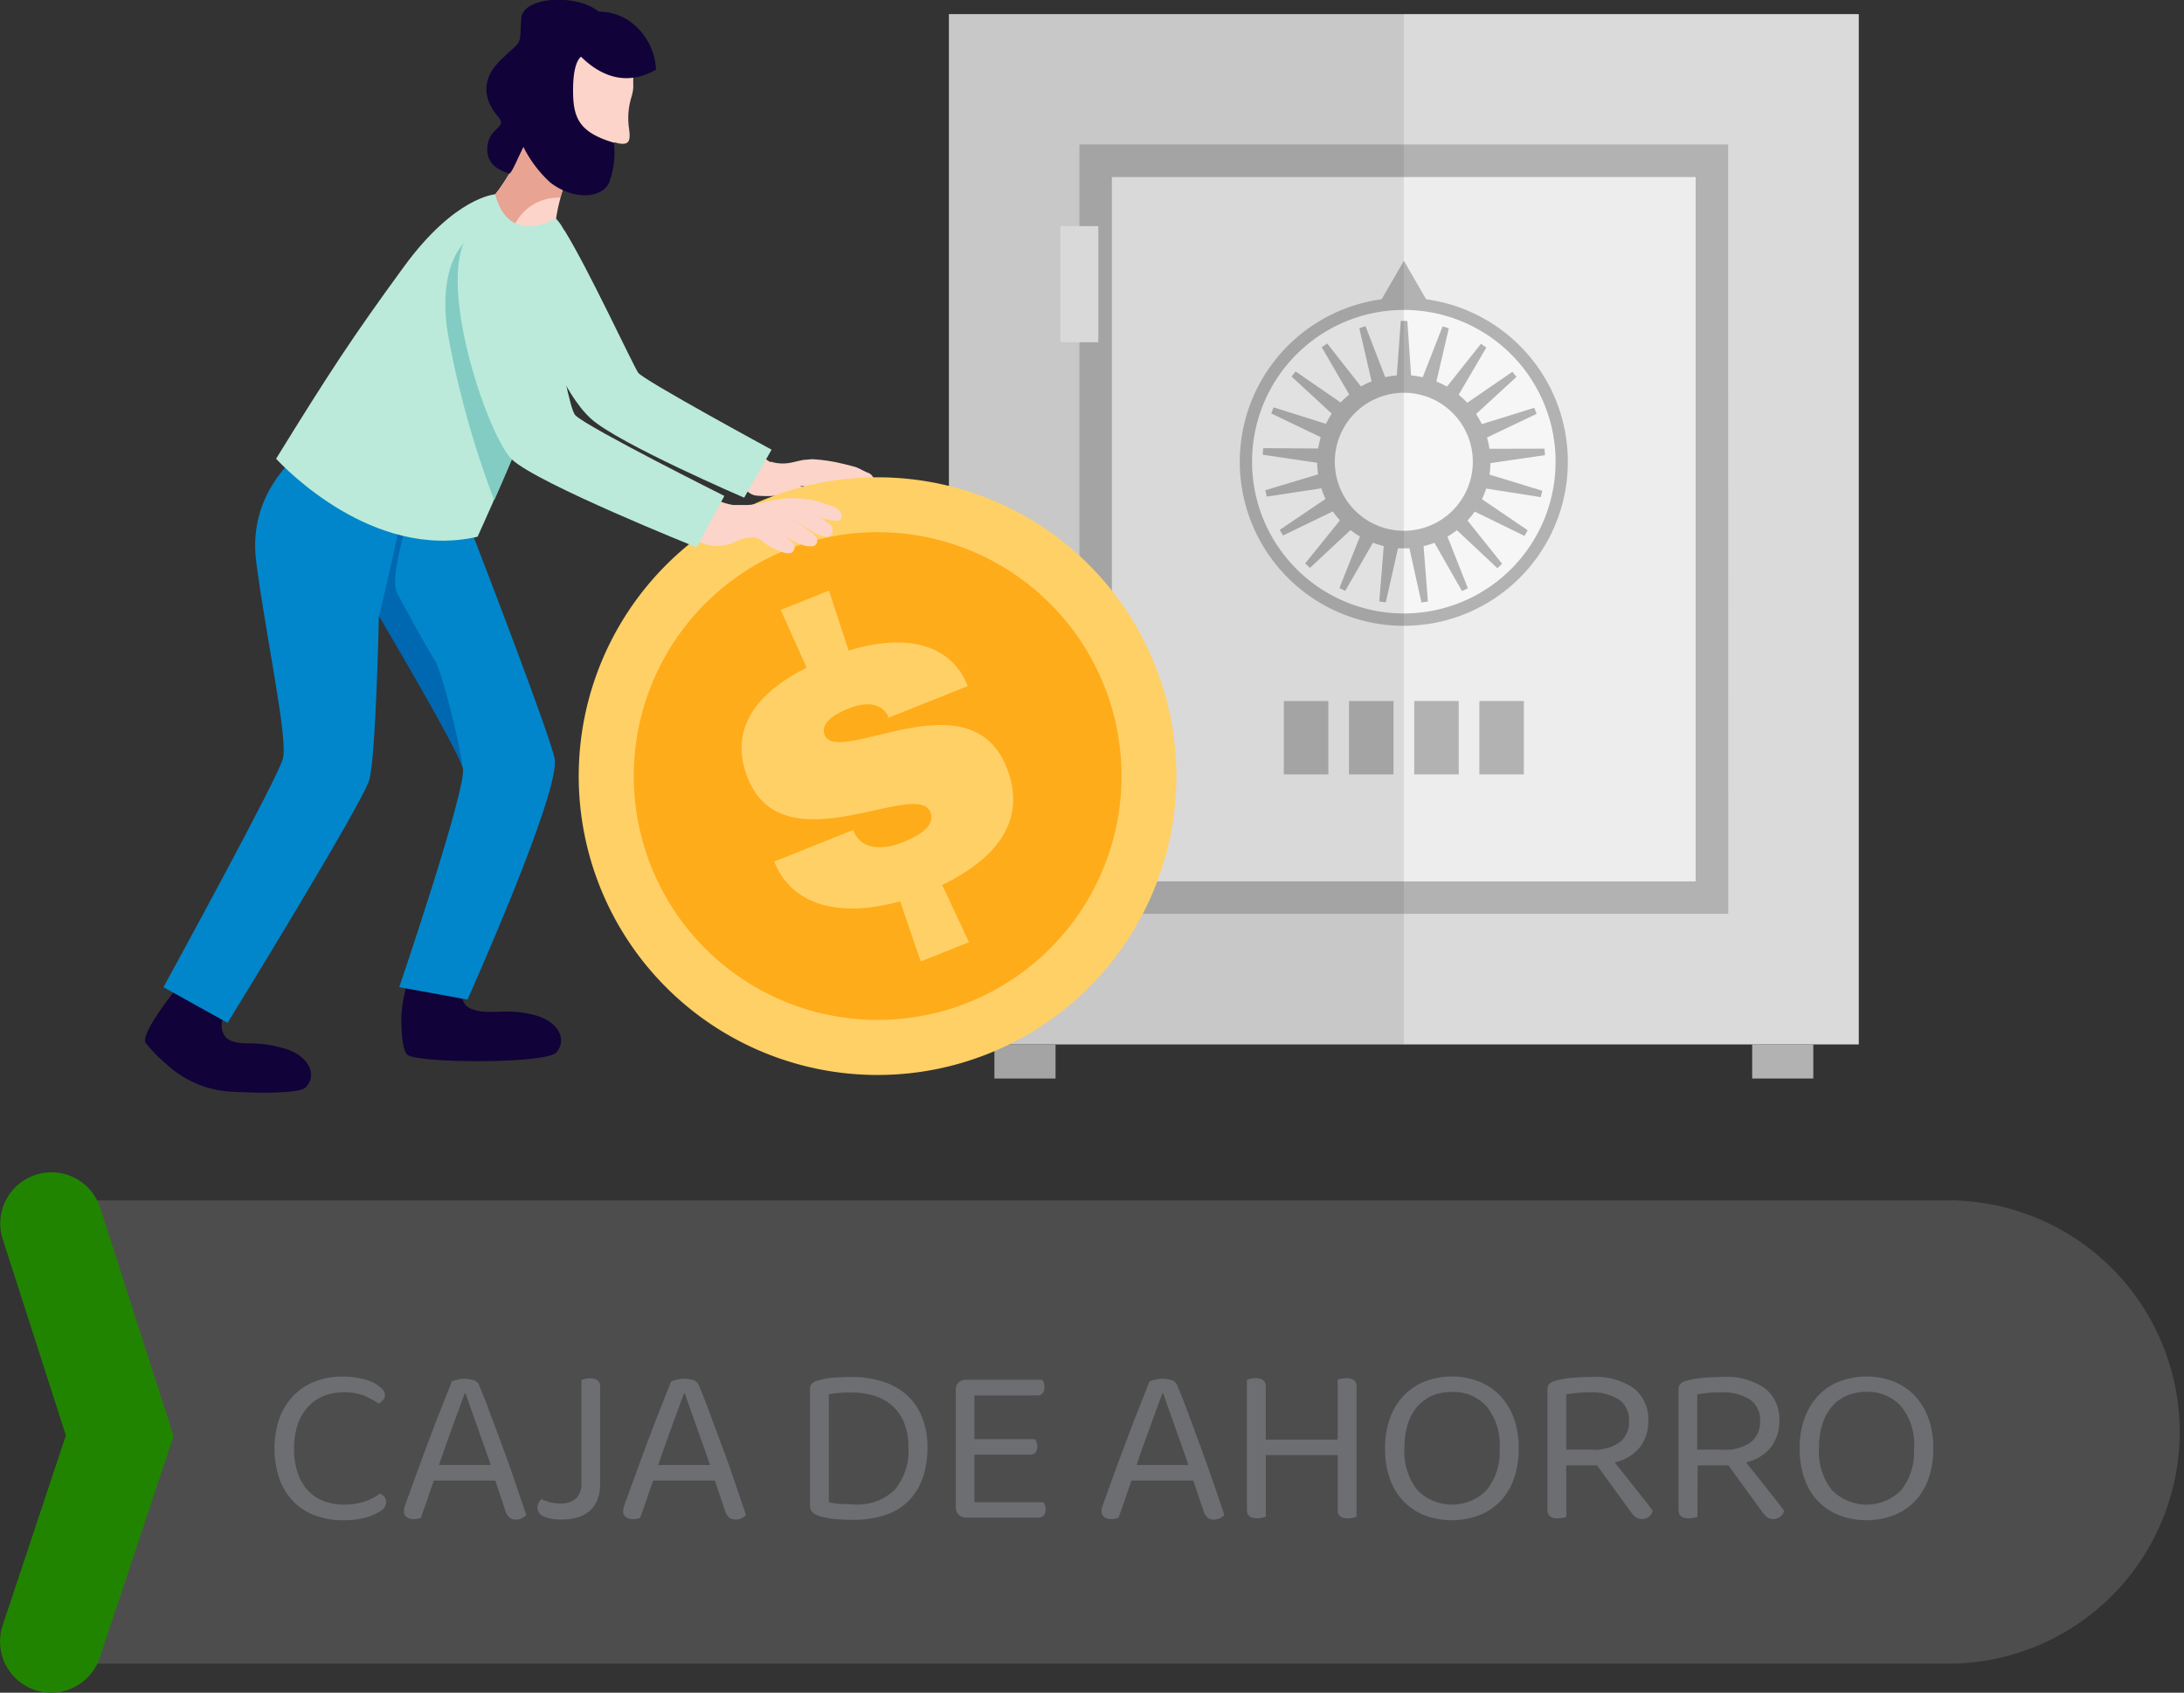 <svg xmlns="http://www.w3.org/2000/svg" xmlns:xlink="http://www.w3.org/1999/xlink" viewBox="0 0 260.17 201.65"><rect x="0" y="0" width="260.17" height="201.65" fill="#333333" stroke="none"/><defs><style>.cls-1{fill:none;}.cls-2{fill:#dadada;}.cls-3{fill:#ededed;}.cls-4{fill:#b2b2b2;}.cls-5{fill:#f6f6f6;}.cls-6{opacity:0.1;}.cls-7{clip-path:url(#clip-path);}.cls-8{fill:#1d1d1b;}.cls-9{fill:#fcd4ca;}.cls-10{fill:#bbeadb;}.cls-11{fill:#110239;}.cls-12{fill:#0186cb;}.cls-13{opacity:0.65;}.cls-14{clip-path:url(#clip-path-2);}.cls-15{fill:#0056a3;}.cls-16{fill:#e8a393;}.cls-17{fill:#ffd066;}.cls-18{fill:#feac1a;}.cls-19{fill:#83ccc3;}.cls-20{opacity:0.23;}.cls-21{clip-path:url(#clip-path-3);}.cls-22{fill:#a7a6a7;}.cls-23{fill:#218400;}.cls-24{fill:#6d6e71;}</style><clipPath id="clip-path"><rect class="cls-1" x="113.04" y="1.68" width="54.19" height="126.8"/></clipPath><clipPath id="clip-path-2"><rect class="cls-1" x="45.17" y="60.69" width="9.86" height="30.47"/></clipPath><clipPath id="clip-path-3"><rect class="cls-1" x="8.16" y="143" width="252.01" height="55.18"/></clipPath></defs><g id="Capa_2" data-name="Capa 2"><g id="Capa_1-2" data-name="Capa 1"><rect class="cls-2" x="113.04" y="1.68" width="108.39" height="122.74"/><rect class="cls-3" x="128.57" y="17.21" width="77.33" height="91.68"/><path class="cls-3" d="M202,105H132.45V21.09H202Zm3.89-87.8H128.57v91.68H205.9Z"/><rect class="cls-3" x="128.57" y="17.21" width="77.33" height="91.68"/><path class="cls-4" d="M202,105H132.45V21.09H202Zm3.89-87.8H128.57v91.68H205.9Z"/><rect class="cls-3" x="126.31" y="85.34" width="4.53" height="13.83"/><rect class="cls-3" x="126.31" y="26.94" width="4.53" height="13.83"/><path class="cls-4" d="M186.77,55a19.54,19.54,0,1,1-19.54-19.53A19.53,19.53,0,0,1,186.77,55"/><path class="cls-5" d="M185.31,55a18.08,18.08,0,1,1-18.08-18.08A18.07,18.07,0,0,1,185.31,55"/><polygon class="cls-4" points="166.87 38.23 167.65 38.24 168.2 46.19 168.95 46.3 171.85 38.88 172.59 39.11 170.78 46.87 171.46 47.2 176.42 40.96 177.06 41.4 173.03 48.28 173.59 48.8 180.17 44.29 180.65 44.9 174.78 50.29 175.16 50.95 182.77 48.58 183.05 49.3 175.85 52.73 176.02 53.47 183.99 53.45 184.05 54.22 176.16 55.37 176.1 56.13 183.72 58.46 183.55 59.22 175.67 57.99 175.39 58.69 181.99 63.17 181.6 63.84 174.44 60.34 173.96 60.94 178.94 67.16 178.38 67.69 172.56 62.23 171.93 62.66 174.86 70.08 174.16 70.41 170.21 63.48 169.48 63.71 170.1 71.66 169.33 71.77 167.6 63.99 166.84 63.98 165.08 71.76 164.31 71.65 164.95 63.7 164.23 63.47 160.25 70.39 159.56 70.05 162.51 62.64 161.88 62.21 156.05 67.65 155.48 67.12 160.49 60.91 160.01 60.32 152.84 63.79 152.45 63.12 159.06 58.66 158.79 57.96 150.9 59.16 150.73 58.4 158.36 56.1 158.31 55.34 150.42 54.17 150.48 53.39 158.46 53.44 158.63 52.7 151.43 49.25 151.72 48.53 159.32 50.92 159.71 50.26 153.85 44.85 154.34 44.25 160.9 48.77 161.46 48.26 157.45 41.36 158.1 40.92 163.03 47.19 163.72 46.86 161.93 39.09 162.67 38.86 165.54 46.3 166.29 46.19 166.87 38.23"/><path class="cls-4" d="M177.55,55a10.32,10.32,0,1,1-10.32-10.31A10.32,10.32,0,0,1,177.55,55"/><path class="cls-5" d="M175.45,55a8.22,8.22,0,1,1-8.22-8.21A8.21,8.21,0,0,1,175.45,55"/><polygon class="cls-4" points="164.31 36.13 167.24 31.07 170.16 36.13 164.31 36.13"/><rect class="cls-4" x="152.94" y="83.51" width="5.3" height="8.74"/><rect class="cls-4" x="160.7" y="83.51" width="5.3" height="8.74"/><rect class="cls-4" x="168.47" y="83.51" width="5.3" height="8.74"/><rect class="cls-4" x="176.23" y="83.51" width="5.3" height="8.74"/><rect class="cls-4" x="208.73" y="124.42" width="7.28" height="4.06"/><rect class="cls-4" x="118.46" y="124.42" width="7.28" height="4.06"/><g class="cls-6"><g class="cls-7"><polygon class="cls-8" points="167.23 1.68 113.04 1.68 113.04 124.42 118.46 124.42 118.46 128.48 125.74 128.48 125.74 124.42 167.23 124.42 167.23 1.68"/></g></g><path class="cls-9" d="M91.87,55l.17.06a4.68,4.68,0,0,0,1.3.15c.86,0,1.66-.32,2.51-.44.29,0,.6-.05.9-.07a21.17,21.17,0,0,1,2.92.38c1,.23,1.15.25,2.15.53.47.12,1.15.56,1.61.72.7.26.9,1.23.39,1.24a.82.82,0,0,1-.71-.2,16.66,16.66,0,0,0-1.64-.73,5.52,5.52,0,0,1,1.64.73c.33.27.74.37.94.8.06.13.21.19.26.38a.59.59,0,0,1-.11.53.62.62,0,0,1-.68.09,6.6,6.6,0,0,1-1.55-.88,12.23,12.23,0,0,0-1.27-1,9.86,9.86,0,0,1,2,1.61,12.25,12.25,0,0,0,1,.78.74.74,0,0,1,0,1.21c-.44.27-1.2-.23-1.49-.5s-1-.76-1.37-1.14a4.88,4.88,0,0,0-.53-.49,8.72,8.72,0,0,0-1-.82,23.55,23.55,0,0,1,2.13,2c.28.34.68.84.4,1.25-.5.76-1.25.07-1.58-.23s-.94-.72-1.37-1.15a11.13,11.13,0,0,0-2.25-1.67c-.4-.24-.89-.13-1.31-.29.21.23.56.25.79.46a5.91,5.91,0,0,0,.86.69,1.86,1.86,0,0,1,.8,1c.11.42.16.87-.35,1-.75.15-1.33-.4-1.86-.83a4.12,4.12,0,0,0-2-1.13c-.31,0-.64,0-1,0a13.74,13.74,0,0,1-2.48,0,1.86,1.86,0,0,1-1.37-.92,6.37,6.37,0,0,1-.66-1.3c-.05-.16-.53-1.49-.67-1.44a25.68,25.68,0,0,0,2.73-1.48c.42-.19.59.2.8.46a2.67,2.67,0,0,0,.86.69"/><path class="cls-10" d="M91.92,53.56l-3.27,5.73s-15-6.46-18.25-9.41S64,39.51,63,32.08c-.59-4.33,4.22-4.67,4.22-4.67,2.78,4.43,8.2,16.13,8.81,17s15.87,9.15,15.87,9.15"/><path class="cls-11" d="M48.7,116.57a17.28,17.28,0,0,0-.89,4.53c0,2,.14,4.06.74,4.56,1.21,1,16.5,1.11,17.74-.3s.42-3.7-2.82-4.49c-3.47-.84-5.13.15-7.31-.68s-.49-3.92-.49-3.92Z"/><path class="cls-11" d="M33.81,124.89A14.15,14.15,0,0,0,30,124.3c-.94,0-2.44,0-3.13-.75a2.28,2.28,0,0,1-.15-2.56c.05-.11.8-1.46.94-1.4l-6-2.61s-4.77,5.68-4.35,7.19a16.85,16.85,0,0,0,2.54,2.62,12.32,12.32,0,0,0,7.69,3.26c4.11.23,8.21.16,8.87-.51,1.33-1.33.64-3.66-2.54-4.65"/><path class="cls-12" d="M37,53s-7.68,4.69-6.48,13.92,3.81,21.05,3.18,23.46S19.47,117.6,19.47,117.6l7.64,4.25S43.22,95.69,44,92.88s1.14-19.52,1.14-19.52,9.46,15.94,10,18.15-7.58,26.09-7.58,26.09l8.13,1.48s11-24.52,10.39-28.64c-.4-2.58-10-27.37-10-27.37Z"/><g class="cls-13"><g class="cls-14"><path class="cls-15" d="M55,91.11c.22-.42-2.2-11-3.29-12.59-.74-1.1-3.51-6.19-4.36-7.77-1-1.94,1-7.45,1.29-9.68a5.9,5.9,0,0,1-.7-.38c-.74,4.35-2.78,12.66-2.78,12.66,1.64,3,8.79,14.86,9.84,17.78h0l0,0,0,0"/></g></g><path class="cls-9" d="M62.58,17.06s-2.9,6.33-5.19,7.56a7.49,7.49,0,0,0,8.74,3.11S65.9,25.27,68,19.87c0,0-4-1.11-5.37-2.81"/><path class="cls-16" d="M66.6,23.51l.16,0A36.82,36.82,0,0,1,68,19.87s-4-1.11-5.37-2.81c0,0-2.9,6.33-5.19,7.56a7.63,7.63,0,0,0,3.54,3,5.75,5.75,0,0,1,5.67-4.07"/><path class="cls-9" d="M71.47,5s4.11,1.76,4,3.64.1,1.57-.21,2.8a8.5,8.5,0,0,0-.35,3.7c.22,1.54.17,2.28-1.43,1.89,0,0-.53-.27-.48.37s.24,4.42-3,4.56-8.14-4.76-7.88-6.82S63,8.35,65.22,6.1A5.6,5.6,0,0,1,71.47,5"/><path class="cls-11" d="M66.77,3.54s4.57,8.68,11.38,4.75a7.51,7.51,0,0,0-3.29-5.86c-3.28-2.17-7.6-.53-8.09,1.11"/><path class="cls-11" d="M73.13,17c-4.28-1.27-4.91-3.05-4.86-6.57s1.12-3.78,1.12-3.78c2.61-.88,2.7-2.16,2.7-2.16,1.93-5.19-9.77-5.85-10-2.29s.28,2.29-2.49,5-1.5,5.28-.27,6.69-1.14,1.19-1.27,3.7c-.1,1.78,1,2.54,2.58,3.09.28.1,1.26-2.31,1.7-3.2a14.59,14.59,0,0,0,3.22,4.27c2.85,2.18,6.16,1.85,7,0A10.21,10.21,0,0,0,73.13,17"/><path class="cls-17" d="M140.14,92.45a35.6,35.6,0,1,1-35.59-35.59,35.59,35.59,0,0,1,35.59,35.59"/><path class="cls-18" d="M133.6,92.45a29.05,29.05,0,1,1-29-29.05A29.05,29.05,0,0,1,133.6,92.45"/><path class="cls-17" d="M101.09,77.5c5.83-1.81,11.94-1.42,14.2,4.23l-9.41,3.76c-.91-2.11-3.28-1.69-4.65-1.14-.87.34-3.66,1.46-3,3.19,1.54,3.87,17.29-7.09,21.67,3.84,2.62,6.57-1.54,11.07-7.66,14.05l3.19,6.81-5.75,2.3-2.45-7.17c-6.1,1.73-12.64,1.17-15-4.73l9.41-3.77.08.2c1.09,2.58,4.19,1.92,5.67,1.33s4.18-1.79,3.43-3.67c-1.61-4-17.49,6.59-21.73-4-2.44-6.11,1.35-10.35,7-13.2L93,72.66l5.75-2.3Z"/><path class="cls-9" d="M85.43,59.58a4.11,4.11,0,0,0,.66.26,7,7,0,0,0,1.27.32c.38,0,.78,0,1.17,0A7.39,7.39,0,0,0,90.28,60a22.65,22.65,0,0,1,3.57-.65h.26a12,12,0,0,1,4.44.74c.67.25,1.78.56,1.69,1.49,0,.41-.36.47-.72.46a6.74,6.74,0,0,1-2-.47c-.72-.28-2.08-1-2.08-1a10.33,10.33,0,0,1,1.83.83c.36.24.61.37.89.56s.95.5,1,1,.08.75-.37.93-1.57-.27-2-.55-2.43-1.57-3.06-1.84a21.19,21.19,0,0,1,2.58,1.66,3.24,3.24,0,0,1,.92.85.68.68,0,0,1-.37,1.06,3,3,0,0,1-1.33-.18,8.58,8.58,0,0,1-2.13-1.09,8.45,8.45,0,0,0-1.88-1.2,7,7,0,0,1,1.46.89,12.13,12.13,0,0,1,1.6,1.3c.19.31.07,1.15-.63,1.13a3.19,3.19,0,0,1-1.13-.29c-.41-.2-.83-.4-1.23-.61-.7-.38-1.07-1-1.92-1a4.41,4.41,0,0,0-1.82.39,6.31,6.31,0,0,1-1.18.47L86,65a4.51,4.51,0,0,1-3.69-1.17,11.17,11.17,0,0,1-.78-.92c-.2-.21-.91-.68-.92-1s.6-.77.75-.92a12.32,12.32,0,0,0,.85-1.06,6.48,6.48,0,0,1,1.08-1.2c.2-.15.18-.15.43-.05s.36.13.53.21c.41.19.76.49,1.17.71"/><path class="cls-10" d="M66.25,26S60.63,29.47,59,23.15c0,0-4.77.25-10.89,8.63S39.26,44.33,32.89,54.65c.93,1,11.53,12.16,24,9.29,0,0,1.24-2.74,1.79-4,2.35-5.52,8.68-20.6,9.4-25.07,1-6.22-1.87-8.85-1.87-8.85"/><path class="cls-19" d="M62.52,42.65c.58-2.88-1.12-18.25-6.39-14.47-3,2.14-3.6,7.3-2.69,12.07A110.87,110.87,0,0,0,58.88,59.6C60.11,56.82,62.2,52,64,47.27a4.76,4.76,0,0,1-1.51-4.62"/><path class="cls-10" d="M86.29,59.08,83,65.21S64.12,57.65,61,54.75,50.24,28.94,57.67,26.53,67,48,68.57,49.5s17.72,9.58,17.72,9.58"/><g class="cls-20"><g class="cls-21"><path class="cls-22" d="M232.58,198.19H8.16V143H232.58a27.6,27.6,0,0,1,0,55.19"/></g></g><path class="cls-23" d="M20.68,171.08l-8.8,26.4A6.09,6.09,0,0,1,.32,193.62L7.85,171,.29,147.51a6.1,6.1,0,0,1,11.61-3.74Z"/><path class="cls-24" d="M45.87,166.15a.93.93,0,0,1-.24.64,1.49,1.49,0,0,1-.53.41,11.7,11.7,0,0,0-1.67-.92,7,7,0,0,0-4.83,0,5.22,5.22,0,0,0-1.87,1.27,5.86,5.86,0,0,0-1.25,2.11,8.68,8.68,0,0,0-.45,2.91,8.84,8.84,0,0,0,.44,2.92,5.84,5.84,0,0,0,1.22,2.08,4.93,4.93,0,0,0,1.88,1.25,6.79,6.79,0,0,0,2.44.42,7.23,7.23,0,0,0,2.49-.39,6.76,6.76,0,0,0,1.76-.93,1.35,1.35,0,0,1,.53.39A1,1,0,0,1,46,179a1.29,1.29,0,0,1-.66,1,6.49,6.49,0,0,1-1.72.77,10,10,0,0,1-2.8.33,9.24,9.24,0,0,1-3.21-.54,6.9,6.9,0,0,1-2.57-1.6,7.62,7.62,0,0,1-1.71-2.66,11.3,11.3,0,0,1,0-7.47,7.77,7.77,0,0,1,1.74-2.68,7.11,7.11,0,0,1,2.57-1.62,8.83,8.83,0,0,1,3.08-.54,10.37,10.37,0,0,1,2.08.19,7.41,7.41,0,0,1,1.62.49,3.57,3.57,0,0,1,1,.71A1.16,1.16,0,0,1,45.87,166.15Z"/><path class="cls-24" d="M59,176.38H51.68c-.12.36-.26.75-.41,1.17s-.28.84-.42,1.25-.27.78-.4,1.13-.23.64-.3.88a2.31,2.31,0,0,1-.91.16,1.4,1.4,0,0,1-.78-.23.82.82,0,0,1-.34-.74,1.74,1.74,0,0,1,.08-.5l.19-.56c.28-.75.63-1.72,1.06-2.91s.89-2.45,1.4-3.8,1-2.69,1.53-4l1.44-3.65a3,3,0,0,1,.66-.22,4,4,0,0,1,.91-.11,3.66,3.66,0,0,1,1,.16.93.93,0,0,1,.65.54c.44,1,.91,2.24,1.41,3.58s1,2.72,1.53,4.12,1,2.78,1.46,4.14.89,2.59,1.25,3.69a1.69,1.69,0,0,1-.52.39,1.51,1.51,0,0,1-.68.15,1.23,1.23,0,0,1-.8-.23,1.78,1.78,0,0,1-.47-.77ZM55.36,166c-.2.54-.43,1.15-.68,1.85s-.53,1.41-.8,2.17-.55,1.52-.82,2.3-.53,1.51-.77,2.21h6.17c-.27-.81-.56-1.62-.85-2.44l-.84-2.37c-.26-.75-.51-1.45-.74-2.09s-.41-1.18-.56-1.63Z"/><path class="cls-24" d="M69.7,164.27a2.32,2.32,0,0,1,.59-.07c.8,0,1.2.34,1.2,1v11.56a5.1,5.1,0,0,1-.36,2,3.39,3.39,0,0,1-1,1.32,3.73,3.73,0,0,1-1.42.71,6.27,6.27,0,0,1-1.69.22,5.39,5.39,0,0,1-2.28-.36,1.11,1.11,0,0,1-.71-1,1.21,1.21,0,0,1,.16-.65,1.89,1.89,0,0,1,.31-.41,6.39,6.39,0,0,0,1,.36,4.84,4.84,0,0,0,1.21.16,2.79,2.79,0,0,0,1.89-.58,2.5,2.5,0,0,0,.66-2V164.39A3.75,3.75,0,0,1,69.7,164.27Z"/><path class="cls-24" d="M85.16,176.38H77.81l-.42,1.17c-.14.43-.28.84-.42,1.24s-.27.79-.4,1.14-.23.64-.3.88a2.31,2.31,0,0,1-.91.16,1.4,1.4,0,0,1-.78-.23.82.82,0,0,1-.34-.74,1.74,1.74,0,0,1,.08-.5l.19-.56c.28-.75.63-1.72,1.06-2.91s.9-2.45,1.4-3.8,1-2.69,1.53-4,1-2.58,1.45-3.65a2.68,2.68,0,0,1,.65-.22,4,4,0,0,1,.91-.11,3.45,3.45,0,0,1,1.06.16.94.94,0,0,1,.64.54c.44,1,.91,2.24,1.41,3.58s1,2.71,1.53,4.12,1,2.78,1.46,4.14.89,2.59,1.25,3.69a1.69,1.69,0,0,1-.52.39,1.51,1.51,0,0,1-.68.15,1.23,1.23,0,0,1-.8-.23,1.78,1.78,0,0,1-.47-.77ZM81.48,166c-.2.54-.43,1.15-.68,1.85s-.53,1.41-.8,2.17-.55,1.52-.82,2.29-.53,1.52-.77,2.22h6.17c-.27-.81-.56-1.63-.85-2.44l-.84-2.37c-.26-.75-.51-1.45-.74-2.09s-.41-1.18-.56-1.63Z"/><path class="cls-24" d="M110.48,172.35a10.92,10.92,0,0,1-.61,3.85,7.28,7.28,0,0,1-1.76,2.72,7.15,7.15,0,0,1-2.76,1.6,11.67,11.67,0,0,1-3.62.53c-.59,0-1.24,0-2-.07a9.32,9.32,0,0,1-2.09-.36c-.77-.24-1.15-.65-1.15-1.24V165.5a.89.89,0,0,1,.22-.66,1.41,1.41,0,0,1,.68-.37,8.31,8.31,0,0,1,1.92-.35c.72-.05,1.43-.08,2.14-.08a11.83,11.83,0,0,1,3.67.53,7.9,7.9,0,0,1,2.84,1.56,7,7,0,0,1,1.83,2.59A9.26,9.26,0,0,1,110.48,172.35Zm-2.27,0a7.3,7.3,0,0,0-.54-2.95,5.48,5.48,0,0,0-1.45-2,5.91,5.91,0,0,0-2.14-1.15,9.27,9.27,0,0,0-2.62-.36c-.59,0-1.1,0-1.53.05a10.09,10.09,0,0,0-1.19.16v12.85a8.67,8.67,0,0,0,1.41.22c.51,0,1,.05,1.55.05a6.4,6.4,0,0,0,4.87-1.72A7.24,7.24,0,0,0,108.21,172.35Z"/><path class="cls-24" d="M114.19,180.43a1.18,1.18,0,0,1-.33-.87v-14a1.15,1.15,0,0,1,.33-.86,1.18,1.18,0,0,1,.88-.33h9.1a2.19,2.19,0,0,1,.17.37,1.59,1.59,0,0,1,.08.5,1.12,1.12,0,0,1-.22.73.75.75,0,0,1-.63.27h-7.49v5.21h7.24a2,2,0,0,1,.17.36,1.64,1.64,0,0,1,.08.5,1.05,1.05,0,0,1-.22.72.77.77,0,0,1-.63.26h-6.64v5.67h8.23a1.63,1.63,0,0,1,.17.35,1.52,1.52,0,0,1,.08.51,1,1,0,0,1-.22.71.77.77,0,0,1-.63.26h-8.64A1.22,1.22,0,0,1,114.19,180.43Z"/><path class="cls-24" d="M142.15,176.38h-7.36c-.13.36-.26.75-.41,1.17s-.29.84-.42,1.24-.27.79-.4,1.14-.23.64-.3.87a2.31,2.31,0,0,1-.91.17,1.4,1.4,0,0,1-.78-.23.83.83,0,0,1-.34-.74,1.45,1.45,0,0,1,.08-.5c.05-.18.12-.36.19-.56l1.06-2.91c.43-1.19.89-2.46,1.4-3.8s1-2.69,1.53-4,1-2.58,1.44-3.66a3.7,3.7,0,0,1,.66-.21,3.84,3.84,0,0,1,.91-.11,3.39,3.39,0,0,1,1.05.16.93.93,0,0,1,.65.54c.44,1,.91,2.24,1.41,3.58s1,2.71,1.52,4.12,1,2.78,1.47,4.14.88,2.59,1.25,3.69a1.82,1.82,0,0,1-.52.39,1.52,1.52,0,0,1-.69.15,1.22,1.22,0,0,1-.79-.23,1.75,1.75,0,0,1-.47-.77ZM138.47,166l-.69,1.85c-.25.69-.52,1.41-.79,2.17s-.55,1.52-.83,2.29-.53,1.52-.76,2.22h6.17c-.27-.81-.56-1.63-.85-2.45l-.84-2.36c-.26-.75-.51-1.45-.74-2.09s-.41-1.18-.56-1.63Z"/><path class="cls-24" d="M161.16,180.82a2.77,2.77,0,0,1-.6.06c-.81,0-1.21-.33-1.21-1v-6.54h-8.56v7.35l-.44.12a2.77,2.77,0,0,1-.6.06c-.81,0-1.21-.33-1.21-1v-15.5a2.26,2.26,0,0,1,.42-.12,2.51,2.51,0,0,1,.62-.07c.81,0,1.21.33,1.21,1v6.32h8.56v-7.13a2.26,2.26,0,0,1,.42-.12,2.51,2.51,0,0,1,.62-.07c.81,0,1.21.33,1.21,1v15.5Z"/><path class="cls-24" d="M180.91,172.54a10.54,10.54,0,0,1-.6,3.71,7.41,7.41,0,0,1-1.67,2.68,7.22,7.22,0,0,1-2.53,1.62,9.32,9.32,0,0,1-6.31,0,7.09,7.09,0,0,1-2.52-1.62,7.34,7.34,0,0,1-1.68-2.68,10.54,10.54,0,0,1-.6-3.71,10.28,10.28,0,0,1,.62-3.7,7.58,7.58,0,0,1,1.69-2.67,7,7,0,0,1,2.52-1.63,9,9,0,0,1,6.26,0,7.07,7.07,0,0,1,2.52,1.63,7.72,7.72,0,0,1,1.69,2.67A10.25,10.25,0,0,1,180.91,172.54Zm-2.27,0a7.24,7.24,0,0,0-1.55-5,5.29,5.29,0,0,0-4.13-1.72,5.8,5.8,0,0,0-2.33.44,4.92,4.92,0,0,0-1.79,1.3,5.91,5.91,0,0,0-1.14,2.09,9.56,9.56,0,0,0-.39,2.86,7.26,7.26,0,0,0,1.53,5,5.79,5.79,0,0,0,8.26,0A7.22,7.22,0,0,0,178.64,172.54Z"/><path class="cls-24" d="M186.59,180.7l-.43.12a2.93,2.93,0,0,1-.61.06c-.8,0-1.21-.33-1.21-1V165.52a.94.94,0,0,1,.22-.66,1.49,1.49,0,0,1,.69-.36,9.85,9.85,0,0,1,2-.36c.78-.07,1.53-.1,2.27-.1a8.09,8.09,0,0,1,5.14,1.36,4.71,4.71,0,0,1,1.69,3.87,5,5,0,0,1-1,3.14,5.31,5.31,0,0,1-3,1.8l1.38,1.73c.45.58.89,1.12,1.3,1.64s.78,1,1.1,1.39l.75,1a1.19,1.19,0,0,1-.48.73,1.28,1.28,0,0,1-.75.27,1.25,1.25,0,0,1-.77-.22,3,3,0,0,1-.63-.67l-4-5.51h-3.68Zm3.13-8a5.19,5.19,0,0,0,3.19-.86,3,3,0,0,0,1.15-2.57,2.93,2.93,0,0,0-1.21-2.55,6,6,0,0,0-3.46-.85c-.49,0-1,0-1.49.07a10.48,10.48,0,0,0-1.33.18v6.58Z"/><path class="cls-24" d="M202.21,180.7l-.44.12a2.93,2.93,0,0,1-.61.06c-.8,0-1.2-.33-1.2-1V165.52a.89.89,0,0,1,.22-.66,1.4,1.4,0,0,1,.68-.36,10,10,0,0,1,2-.36c.78-.07,1.53-.1,2.27-.1a8.07,8.07,0,0,1,5.14,1.36,4.68,4.68,0,0,1,1.69,3.87,5.08,5.08,0,0,1-1,3.14,5.34,5.34,0,0,1-2.95,1.8c.45.58.91,1.16,1.37,1.73s.89,1.12,1.3,1.64.78,1,1.1,1.39l.75,1a1.22,1.22,0,0,1-.48.73,1.3,1.3,0,0,1-1.52.05,3,3,0,0,1-.63-.67l-4-5.51h-3.67Zm3.12-8a5.19,5.19,0,0,0,3.19-.86,3,3,0,0,0,1.15-2.57,2.91,2.91,0,0,0-1.21-2.55,6,6,0,0,0-3.46-.85c-.49,0-1,0-1.49.07a10.74,10.74,0,0,0-1.33.18v6.58Z"/><path class="cls-24" d="M230.3,172.54a10.58,10.58,0,0,1-.6,3.71,7.38,7.38,0,0,1-1.68,2.68,7.09,7.09,0,0,1-2.52,1.62,9.32,9.32,0,0,1-6.31,0,7.09,7.09,0,0,1-2.52-1.62,7.38,7.38,0,0,1-1.68-2.68,10.58,10.58,0,0,1-.6-3.71,10,10,0,0,1,.62-3.7,7.7,7.7,0,0,1,1.68-2.67,7.13,7.13,0,0,1,2.53-1.64,9.15,9.15,0,0,1,6.25,0,7.13,7.13,0,0,1,2.53,1.64,7.7,7.7,0,0,1,1.68,2.67A10,10,0,0,1,230.3,172.54Zm-2.28,0a7.17,7.17,0,0,0-1.55-5,5.28,5.28,0,0,0-4.13-1.73,5.83,5.83,0,0,0-2.33.45,4.88,4.88,0,0,0-1.78,1.3,5.91,5.91,0,0,0-1.14,2.09,9.54,9.54,0,0,0-.4,2.86,7.27,7.27,0,0,0,1.54,5,5.79,5.79,0,0,0,8.26,0A7.26,7.26,0,0,0,228,172.54Z"/></g></g></svg>